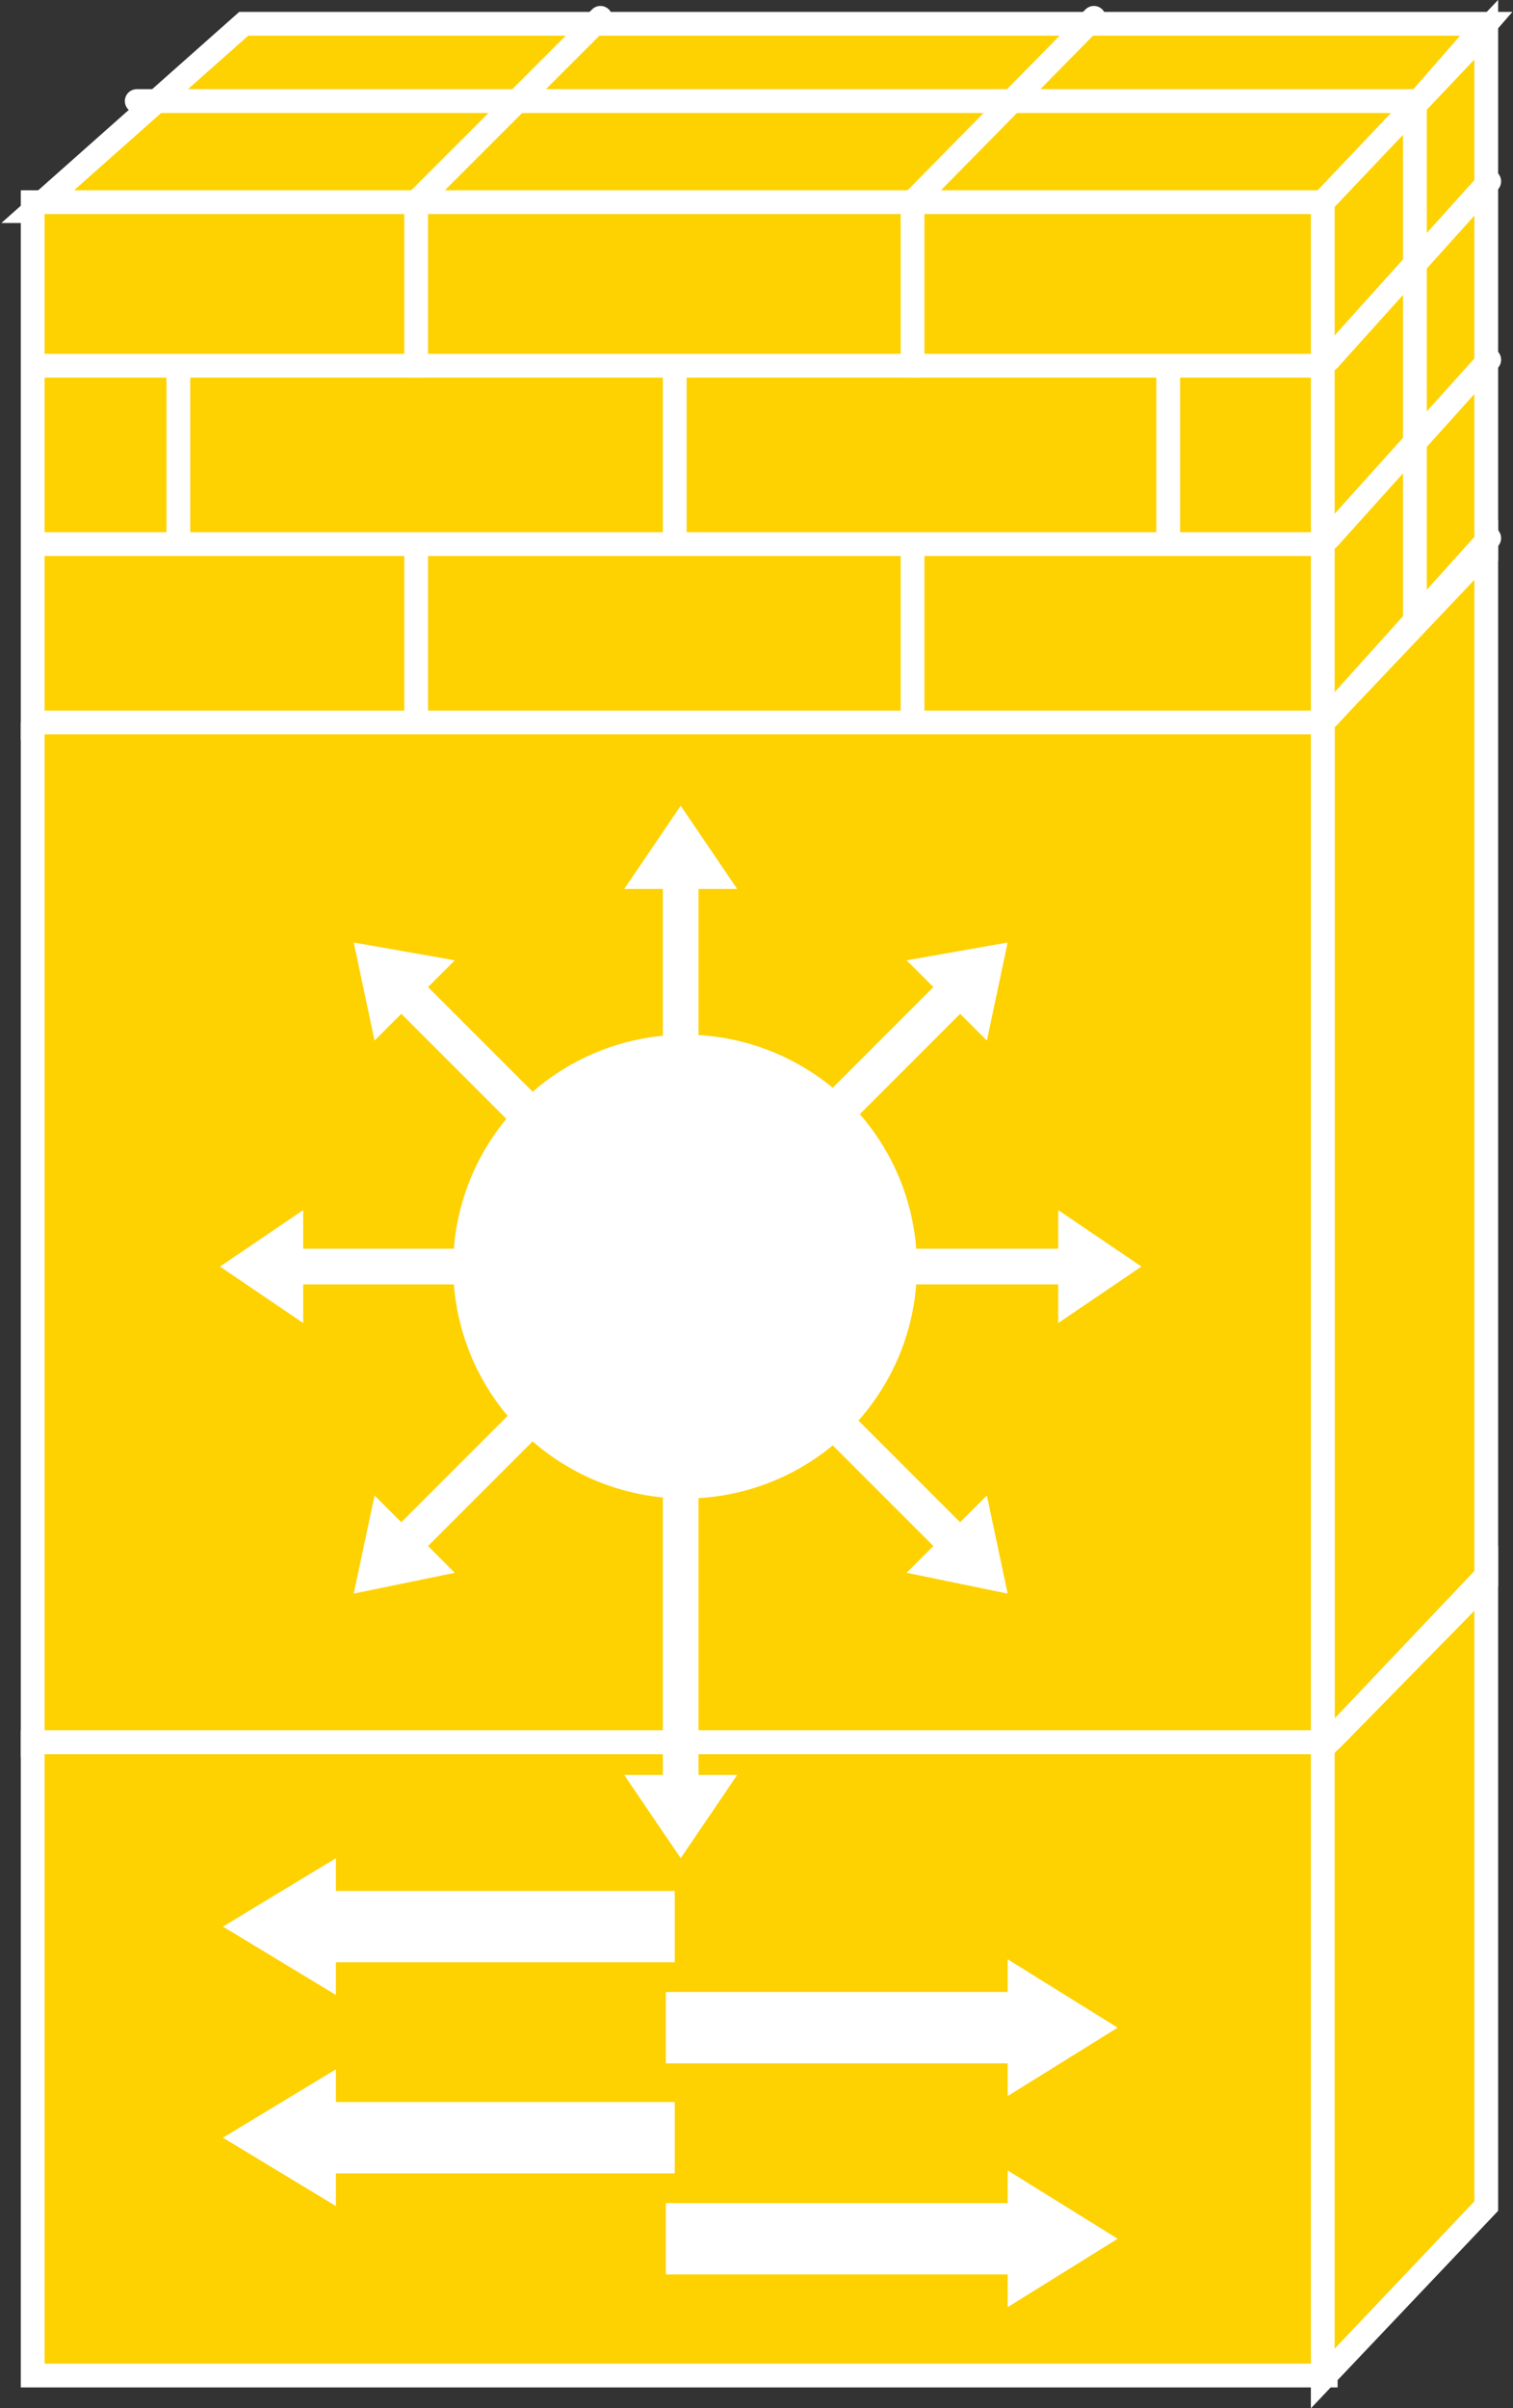 <?xml version="1.0" encoding="utf-8"?>
<!-- Generator: Adobe Illustrator 20.1.0, SVG Export Plug-In . SVG Version: 6.00 Build 0)  -->
<svg version="1.1" id="Layer_1" xmlns="http://www.w3.org/2000/svg" xmlns:xlink="http://www.w3.org/1999/xlink" x="0px" y="0px"
	 viewBox="0 0 50.9 81" style="enable-background:new 0 0 50.9 81;" xml:space="preserve">
<rect x="0" y="0" width="50.9" height="81" fill="#333333" stroke="none"/>
<style type="text/css">
	.st0{fill:#FED100;stroke:#FFFFFF;stroke-width:0.8;}
	.st1{fill:none;stroke:#FFFFFF;stroke-width:0.8;stroke-linecap:round;stroke-linejoin:round;}
	.st2{stroke:#FFFFFF;stroke-width:0.8;stroke-linecap:round;stroke-linejoin:round;}
	.st3{fill:#FFFFFF;}
</style>
<g>
	<g>
		<g>
			<polygon class="st0" points="50,0.8 44.5,7.1 1.1,7.1 8.2,0.8 			"/>
		</g>
	</g>
	<g>
		<g>
			<rect x="1.1" y="6.8" class="st0" width="43.5" height="17.7"/>
			<polygon class="st0" points="50,18.7 50,1 44.5,6.8 44.5,24.5 			"/>
		</g>
	</g>
	<polygon class="st0" points="44.5,24.3 44.5,59 50,53.2 50,18.5 	"/>
	<g>
		<line class="st1" x1="44.3" y1="12.3" x2="1.3" y2="12.3"/>
		<line class="st1" x1="47.6" y1="3.4" x2="4.6" y2="3.4"/>
		<line class="st1" x1="44.3" y1="18.3" x2="1.3" y2="18.3"/>
		<line class="st1" x1="50.1" y1="6.1" x2="44.7" y2="12.1"/>
		<line class="st1" x1="50.1" y1="12.1" x2="44.7" y2="18.1"/>
		<line class="st2" x1="14" y1="6.9" x2="14" y2="12.3"/>
		<line class="st1" x1="30.7" y1="6.9" x2="30.7" y2="12.3"/>
		<line class="st1" x1="14" y1="18.6" x2="14" y2="24"/>
		<line class="st1" x1="30.7" y1="18.6" x2="30.7" y2="24"/>
		<line class="st1" x1="22.7" y1="12.6" x2="22.7" y2="18"/>
		<line class="st1" x1="6" y1="12.6" x2="6" y2="18"/>
		<line class="st1" x1="39.3" y1="12.6" x2="39.3" y2="18"/>
		<line class="st1" x1="20.2" y1="0.6" x2="14" y2="6.8"/>
		<line class="st1" x1="36.8" y1="0.6" x2="30.7" y2="6.8"/>
		<g>
			<g>
				<g>
					<g>
						<g>
							<polyline class="st0" points="44.5,24.3 44.5,58.7 1.1,58.7 1.1,24.3 							"/>
						</g>
					</g>
					<g>
						<g>
							<rect x="1.1" y="58.6" class="st0" width="43.5" height="21.3"/>
							<polygon class="st0" points="50,74.2 50,53 44.5,58.8 44.5,80 							"/>
						</g>
					</g>
				</g>
				<g>
					<polygon class="st3" points="23.5,37.5 23.5,29.9 24.8,29.9 22.9,27.1 21,29.9 22.3,29.9 22.3,37.5 					"/>
					<polygon class="st3" points="19.7,38.5 14.4,33.2 15.3,32.3 11.9,31.7 12.6,35 13.5,34.1 18.8,39.4 					"/>
					<polygon class="st3" points="17.7,42 10.2,42 10.2,40.7 7.4,42.6 10.2,44.5 10.2,43.2 17.7,43.2 					"/>
					<polygon class="st3" points="18.8,45.9 13.5,51.2 12.6,50.3 11.9,53.6 15.3,52.9 14.4,52 19.7,46.7 					"/>
					<polygon class="st3" points="22.3,45.2 22.3,59.7 21,59.7 22.9,62.5 24.8,59.7 23.5,59.7 23.5,45.2 					"/>
					<polygon class="st3" points="26.1,46.7 31.4,52 30.5,52.9 33.9,53.6 33.2,50.3 32.3,51.2 27,45.9 					"/>
					<polygon class="st3" points="28.1,43.2 35.6,43.2 35.6,44.5 38.4,42.6 35.6,40.7 35.6,42 28.1,42 					"/>
					<polygon class="st3" points="27,39.4 32.3,34.1 33.2,35 33.9,31.7 30.5,32.3 31.4,33.2 26.1,38.5 					"/>
				</g>
			</g>
			<g>
				<ellipse transform="matrix(0.819 -0.574 0.574 0.819 -20.243 20.914)" class="st3" cx="23" cy="42.6" rx="7.8" ry="7.8"/>
			</g>
		</g>
		<line class="st1" x1="47.6" y1="3.5" x2="47.6" y2="20.8"/>
		<g>
			<g>
				<polygon class="st3" points="22.4,67 33.9,67 33.9,65.9 37.6,68.2 33.9,70.5 33.9,69.4 22.4,69.4 				"/>
				<polygon class="st3" points="22.4,74.1 33.9,74.1 33.9,73 37.6,75.3 33.9,77.6 33.9,76.5 22.4,76.5 				"/>
				<polygon class="st3" points="22.7,63.6 11.3,63.6 11.3,62.5 7.5,64.8 11.3,67.1 11.3,66 22.7,66 				"/>
				<polygon class="st3" points="22.7,70.7 11.3,70.7 11.3,69.6 7.5,71.9 11.3,74.2 11.3,73.1 22.7,73.1 				"/>
			</g>
		</g>
	</g>
	<line class="st1" x1="44.3" y1="24.3" x2="1.3" y2="24.3"/>
	<line class="st1" x1="50.1" y1="18.1" x2="44.7" y2="24.1"/>
	<line class="st1" x1="44.3" y1="58.6" x2="1.3" y2="58.6"/>
	<line class="st1" x1="49.9" y1="53.3" x2="44.8" y2="58.5"/>
</g>
</svg>
